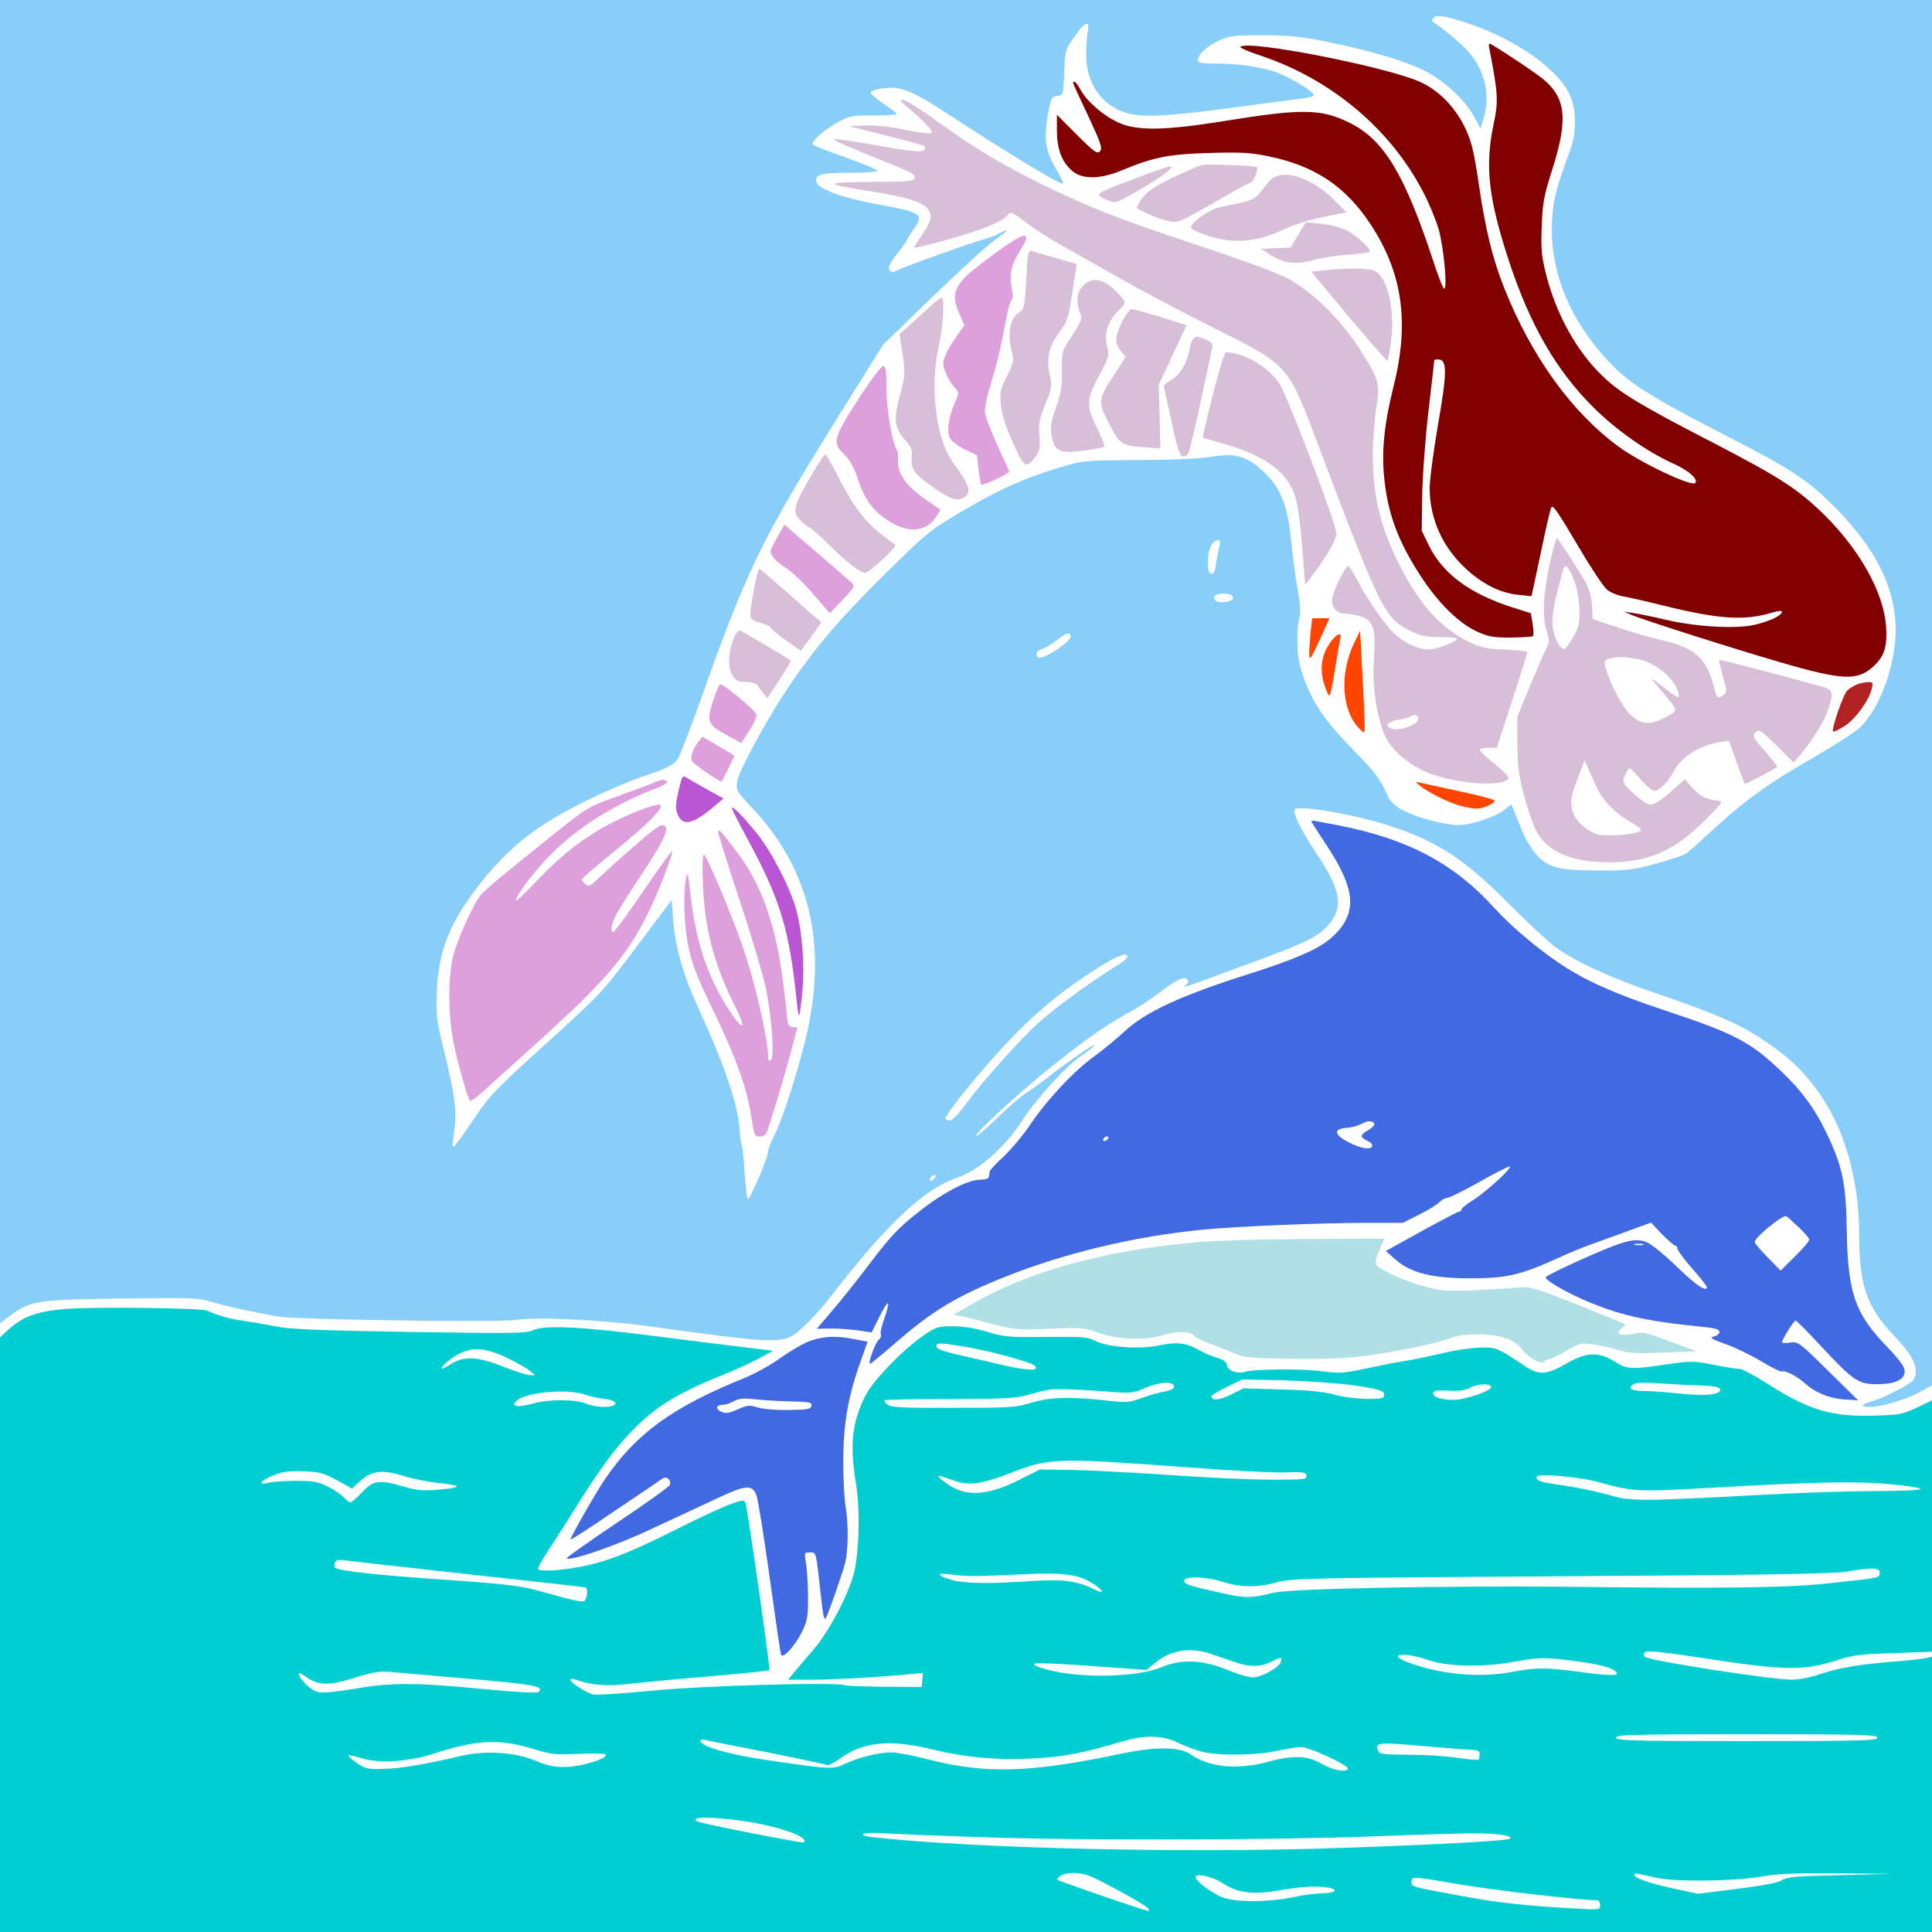 <?xml version="1.0" encoding="UTF-8" standalone="no"?>
<svg
   xmlns:dc="http://purl.org/dc/elements/1.1/"
   xmlns:cc="http://creativecommons.org/ns#"
   xmlns:rdf="http://www.w3.org/1999/02/22-rdf-syntax-ns#"
   xmlns:svg="http://www.w3.org/2000/svg"
   xmlns="http://www.w3.org/2000/svg"
   xmlns:sodipodi="http://sodipodi.sourceforge.net/DTD/sodipodi-0.dtd"
   xmlns:inkscape="http://www.inkscape.org/namespaces/inkscape"
   version="1.0"
   width="850pt"
   height="850pt"
   viewBox="0 0 850 850"
   preserveAspectRatio="xMidYMid meet"
   id="svg78"
   sodipodi:docname="40.svg"
   inkscape:version="0.92.2 5c3e80d, 2017-08-06">
  <defs
     id="defs82" />
  <sodipodi:namedview
     pagecolor="#ffffff"
     bordercolor="#666666"
     borderopacity="1"
     objecttolerance="10"
     gridtolerance="10"
     guidetolerance="10"
     inkscape:pageopacity="0"
     inkscape:pageshadow="2"
     inkscape:window-width="1920"
     inkscape:window-height="978"
     id="namedview80"
     showgrid="false"
     inkscape:zoom="0.41647059"
     inkscape:cx="1236.9989"
     inkscape:cy="705.47173"
     inkscape:window-x="0"
     inkscape:window-y="1"
     inkscape:window-maximized="1"
     inkscape:current-layer="svg78" />
  <g
     transform="translate(0,850) scale(0.1,-0.1)"
     fill="#000000"
     stroke="none"
     id="g76">
    <path
       d="M0 5589 l0 -2911 49 37 c87 63 116 67 488 72 309 4 337 3 395 -15 59 -18 162 -41 288 -64 76 -14 981 -27 1050 -15 85 14 366 1 570 -26 613 -84 606 -84 694 -5 31 27 87 89 123 137 247 318 409 471 553 519 99 34 214 136 294 262 52 81 187 230 247 270 32 22 61 45 65 52 9 15 -142 -90 -206 -142 -25 -20 -65 -50 -90 -65 -25 -15 -84 -66 -132 -113 -49 -47 -90 -83 -93 -80 -11 10 216 216 363 331 151 117 213 160 317 217 33 18 85 52 115 75 86 65 118 81 132 67 9 -9 8 -15 -8 -27 -11 -9 9 -5 51 11 39 14 149 54 245 90 232 85 284 111 330 160 73 79 62 153 -45 314 -71 106 -111 188 -98 200 18 19 267 -24 413 -72 213 -69 331 -146 524 -340 82 -82 175 -169 207 -193 92 -68 247 -138 473 -215 245 -84 344 -128 452 -201 100 -67 161 -124 224 -209 124 -167 190 -394 190 -653 0 -210 34 -308 148 -428 80 -85 104 -127 100 -172 -3 -28 -11 -36 -72 -69 -38 -21 -88 -43 -110 -50 -59 -16 -66 -28 -19 -28 52 0 164 34 225 69 l48 26 0 3048 0 3047 -4250 0 -4250 0 0 -2911z m6448 2812 c229 -75 425 -217 466 -337 22 -66 20 -153 -5 -222 -59 -161 -70 -203 -78 -277 -21 -215 49 -423 207 -611 107 -128 184 -179 562 -374 275 -141 350 -190 461 -300 191 -190 279 -364 279 -554 0 -153 -71 -346 -157 -427 -21 -20 -114 -80 -208 -134 -192 -109 -306 -192 -447 -323 -53 -50 -105 -95 -116 -101 -11 -6 -68 -24 -127 -41 -96 -26 -124 -30 -241 -30 -180 0 -228 11 -279 64 -22 23 -51 68 -64 101 -14 33 -31 75 -38 93 l-14 33 -32 -25 c-42 -32 -145 -66 -200 -66 -61 0 -189 34 -247 66 -34 19 -54 38 -65 63 -34 77 -52 100 -165 216 -122 126 -173 205 -215 335 -20 58 -23 181 -8 234 6 19 3 62 -8 125 -10 53 -22 146 -28 206 -15 163 -48 244 -130 317 -69 63 -119 75 -225 58 -49 -8 -175 -14 -321 -14 -239 -2 -240 -2 -347 -34 -150 -45 -264 -96 -428 -193 -138 -81 -150 -91 -341 -279 -204 -202 -313 -331 -430 -508 -97 -147 -210 -357 -216 -402 -5 -36 -2 -42 64 -112 245 -260 327 -571 252 -953 -31 -154 -112 -414 -159 -505 -11 -21 -20 -46 -20 -55 0 -25 -81 -215 -90 -210 -4 2 -10 55 -14 117 -4 62 -10 116 -13 121 -3 6 -7 35 -9 66 -5 103 -65 282 -178 528 -70 152 -104 271 -114 391 l-7 92 -155 -206 c-153 -204 -158 -208 -398 -426 -230 -208 -247 -226 -323 -340 -44 -66 -83 -117 -86 -115 -3 3 0 35 5 70 13 82 3 160 -44 352 -34 139 -36 157 -32 265 8 184 60 310 201 486 126 156 247 249 462 354 77 38 183 83 235 101 118 39 143 52 163 82 9 14 52 125 96 248 207 584 269 711 610 1258 l196 314 215 209 c119 114 241 227 273 249 64 45 73 58 25 33 -18 -10 -46 -21 -63 -25 -61 -16 -379 -130 -391 -140 -15 -12 -34 -4 -34 15 0 7 18 36 40 64 22 27 40 53 40 56 0 3 13 24 29 47 49 67 37 75 -169 112 -137 25 -246 64 -256 92 -14 36 13 45 142 45 68 0 124 4 124 8 0 5 -60 31 -134 57 -74 26 -141 52 -148 57 -17 11 47 68 117 105 45 24 60 26 153 25 56 0 100 3 98 7 -3 5 -30 25 -61 46 -30 21 -55 42 -55 46 0 12 48 23 95 23 53 -1 113 -29 232 -107 269 -176 511 -323 519 -314 3 2 -8 26 -24 53 -55 94 -62 141 -39 264 11 59 14 65 39 68 26 3 26 3 30 101 3 95 4 100 41 154 48 70 72 82 63 32 -4 -19 -7 -67 -7 -106 -1 -122 63 -218 170 -254 69 -23 183 -18 472 21 145 19 285 38 312 41 26 3 47 10 47 15 0 16 -123 88 -176 104 -79 23 -161 34 -251 34 -64 0 -83 3 -83 14 0 26 40 63 92 87 48 22 66 24 198 24 119 -1 169 -6 279 -29 190 -39 334 -82 418 -122 88 -42 184 -128 226 -203 l31 -56 12 40 c33 107 7 218 -70 303 -28 30 -117 105 -155 128 -1 2 0 7 4 13 10 18 48 13 143 -18z m-1083 -2305 c-4 -11 -10 -43 -14 -71 -4 -35 -11 -50 -21 -50 -24 0 -20 107 4 134 22 25 41 17 31 -13z m60 -226 c0 -18 -62 -27 -77 -12 -18 18 3 33 40 30 25 -2 37 -8 37 -18z m-715 -171 c0 -25 -129 -107 -144 -91 -13 13 -5 30 17 36 13 3 43 21 67 40 42 33 60 37 60 15z m250 -1409 c0 -6 -27 -28 -61 -48 -102 -63 -250 -171 -327 -239 -82 -73 -252 -264 -326 -365 -30 -41 -57 -68 -68 -68 -10 0 -18 5 -18 10 0 21 175 234 287 350 121 126 239 222 387 314 85 54 126 68 126 46z m-850 -975 c-7 -9 -15 -13 -17 -11 -7 7 7 26 19 26 6 0 6 -6 -2 -15z"
       id="path4"
       style="fill:#87cefa" />
    <path
       d="M6553 8284 c38 -197 40 -227 18 -332 -39 -185 -22 -327 69 -604 92 -278 205 -475 369 -639 104 -103 236 -196 358 -251 64 -29 107 -68 91 -83 -17 -17 -240 89 -337 160 -208 153 -384 398 -504 700 -50 127 -82 255 -111 456 -22 145 -31 185 -60 246 -44 92 -115 165 -199 203 -150 67 -758 186 -790 154 -3 -4 38 -22 93 -40 309 -104 569 -323 712 -600 26 -49 56 -123 68 -164 22 -80 39 -260 24 -260 -5 0 -26 53 -47 118 -127 385 -217 536 -368 611 -126 63 -210 64 -549 9 -268 -43 -390 -45 -472 -6 -66 31 -136 92 -164 143 -10 19 -22 35 -27 35 -11 0 -14 9 62 -153 54 -116 62 -139 51 -152 -12 -14 -24 -6 -102 72 l-88 88 0 -70 c0 -79 21 -135 64 -174 44 -41 123 -41 220 -1 140 58 206 72 386 77 140 4 180 2 263 -15 203 -42 338 -133 447 -299 142 -215 172 -435 100 -718 -40 -159 -52 -280 -40 -398 16 -158 61 -278 159 -429 76 -118 167 -208 246 -245 52 -24 72 -28 152 -28 51 1 95 3 98 7 3 3 2 27 -2 53 l-8 47 -85 27 c-185 60 -302 147 -363 270 l-32 66 2 150 c1 83 13 248 27 370 14 121 26 224 26 228 0 5 10 7 23 5 34 -5 33 -64 -8 -296 -19 -112 -35 -233 -35 -271 0 -131 56 -257 156 -350 74 -70 156 -111 235 -118 l57 -6 16 74 c9 41 27 128 41 193 14 66 28 122 31 125 8 8 25 -16 126 -186 49 -84 103 -164 118 -177 16 -13 48 -26 72 -30 23 -4 104 -22 179 -41 240 -59 353 -67 473 -31 25 8 46 10 46 5 0 -15 -42 -37 -104 -54 -81 -24 -262 -15 -406 18 -58 14 -123 27 -145 30 l-40 6 30 -13 c40 -19 462 -153 655 -209 274 -80 341 -83 410 -21 50 45 64 88 58 178 -10 146 -113 332 -267 486 -116 115 -195 167 -488 319 -326 168 -415 222 -491 295 -114 109 -203 268 -249 445 -21 84 -24 111 -20 216 4 107 10 135 48 255 69 217 58 310 -43 393 -35 28 -157 110 -227 152 -11 6 -13 2 -8 -21z"
       id="path6"
       style="fill:#800000" />
    <path
       d="M3979 8040 c88 -74 132 -120 118 -126 -9 -3 -63 4 -120 16 -64 13 -132 20 -174 18 l-68 -3 130 -33 c202 -51 205 -52 205 -63 0 -22 -39 -20 -210 11 -98 17 -184 30 -191 28 -7 -2 60 -33 147 -68 203 -81 215 -87 208 -105 -5 -13 -35 -15 -180 -15 -96 0 -174 -4 -174 -8 0 -5 53 -17 118 -27 191 -29 263 -50 290 -80 26 -31 23 -50 -16 -110 -48 -71 -47 -68 -21 -62 206 48 365 105 390 138 15 21 16 20 82 -29 36 -28 97 -67 134 -88 37 -21 154 -87 258 -146 105 -60 299 -163 431 -229 328 -162 331 -166 449 -479 293 -774 305 -799 421 -856 46 -22 69 -27 130 -27 41 0 74 -2 74 -6 0 -12 -67 -40 -109 -47 -46 -7 -110 18 -164 66 -40 35 -129 164 -171 248 -15 28 -30 52 -34 52 -14 0 -72 -121 -72 -151 0 -35 24 -59 58 -59 15 0 44 -5 65 -11 58 -16 71 -54 62 -184 -8 -110 3 -204 36 -311 23 -73 83 -135 175 -182 115 -58 366 -81 381 -35 2 6 -26 34 -62 63 -36 28 -65 56 -65 61 0 5 17 9 38 9 l37 0 68 208 c37 114 67 210 67 213 0 4 -44 9 -97 11 -86 3 -106 8 -164 36 -124 62 -215 164 -304 341 -82 164 -115 300 -115 478 0 65 7 158 15 206 17 105 12 126 -58 238 -91 146 -210 266 -331 334 -34 19 -198 80 -367 136 -373 124 -489 169 -694 268 -177 86 -302 159 -443 260 -142 101 -175 121 -192 121 -11 -1 -9 -6 9 -20z m2261 -2704 c0 -20 -66 -48 -103 -44 -48 5 -42 31 10 40 24 4 51 11 60 17 20 11 33 6 33 -13z"
       id="path8"
       style="fill:#d8bfd8" />
    <path
       d="M5290 7774 c-14 -3 -72 -28 -130 -55 -98 -47 -133 -75 -158 -131 -4 -8 80 -46 134 -59 39 -10 46 -8 115 29 41 22 110 61 154 87 44 26 87 48 95 50 14 2 38 60 29 70 -7 6 -211 14 -239 9z"
       id="path10"
       style="fill:#d8bfd8" />
    <path
       d="M4995 7715 c-179 -68 -178 -68 -138 -89 18 -9 40 -16 49 -16 19 0 183 96 229 134 44 37 18 31 -140 -29z"
       id="path12"
       style="fill:#d8bfd8" />
    <path
       d="M5587 7706 c-12 -14 -32 -38 -44 -54 -17 -22 -37 -33 -75 -42 -29 -6 -75 -16 -102 -22 -45 -10 -126 -66 -126 -88 0 -16 108 -53 170 -58 83 -6 159 10 241 50 35 17 111 41 168 53 l105 21 -56 56 c-100 100 -231 139 -281 84z"
       id="path14"
       style="fill:#d8bfd8" />
    <path
       d="M5712 7467 l-34 -56 -64 -3 -65 -3 42 -27 c57 -37 113 -44 184 -23 31 9 99 20 151 24 52 4 97 10 100 13 10 11 -65 79 -109 98 -26 12 -75 23 -109 26 l-63 6 -33 -55z"
       id="path16"
       style="fill:#d8bfd8" />
    <path
       d="M4458 7441 c-69 -44 -190 -136 -214 -162 -50 -56 -54 -87 -23 -160 l22 -50 -30 -42 c-41 -57 -63 -102 -63 -127 0 -25 25 -77 51 -106 19 -21 19 -22 -1 -69 -30 -69 -36 -129 -18 -157 9 -13 38 -34 66 -47 l50 -24 7 -61 c4 -33 9 -64 12 -68 4 -7 123 48 123 57 0 2 -23 54 -51 114 -27 61 -53 125 -55 143 -4 22 7 71 30 146 20 61 44 165 55 229 11 64 25 119 31 123 7 4 7 22 1 54 -11 61 -1 104 39 167 42 64 30 79 -32 40z"
       id="path18"
       style="fill:#dda0dd" />
    <path
       d="M4515 7270 c-6 -113 -10 -132 -26 -141 -44 -23 -59 -91 -38 -175 11 -42 9 -49 -21 -109 -29 -58 -32 -71 -27 -124 3 -38 20 -92 47 -154 56 -128 62 -133 107 -75 17 24 20 38 16 90 -4 54 0 74 26 140 29 71 30 80 20 126 -17 73 -5 129 41 189 36 49 40 60 58 176 l19 125 -91 27 c-50 14 -98 28 -107 31 -15 4 -18 -12 -24 -126z"
       id="path20"
       style="fill:#d8bfd8" />
    <path
       d="M5827 7311 l-58 -6 83 -100 c128 -155 250 -296 253 -293 2 2 9 41 15 87 19 141 -17 289 -76 311 -27 10 -119 11 -217 1z"
       id="path22"
       style="fill:#d8bfd8" />
    <path
       d="M4766 7244 c-29 -29 -33 -67 -15 -119 11 -29 8 -36 -34 -101 -45 -69 -46 -69 -45 -154 1 -69 -4 -100 -26 -163 -23 -66 -26 -86 -19 -125 12 -68 38 -80 144 -64 45 6 85 14 88 17 3 3 -12 39 -32 81 -49 99 -48 127 9 232 43 81 45 87 35 127 -14 56 2 110 45 153 39 39 39 40 16 67 -66 77 -121 93 -166 49z"
       id="path24"
       style="fill:#d8bfd8" />
    <path
       d="M4105 7163 c-16 -14 -56 -50 -88 -80 l-59 -53 13 -89 c12 -83 11 -95 -9 -169 -33 -121 -29 -155 26 -215 21 -22 26 -36 23 -68 -4 -53 13 -77 94 -133 75 -52 104 -62 134 -46 38 20 27 57 -41 147 -78 103 -109 332 -69 513 21 92 28 220 14 220 -5 0 -21 -12 -38 -27z"
       id="path26"
       style="fill:#d8bfd8" />
    <path
       d="M4937 7085 c-32 -67 -34 -94 -6 -129 l21 -27 -50 -77 c-69 -105 -71 -119 -33 -195 54 -110 64 -118 156 -124 l80 -6 -3 140 -4 140 37 79 c20 43 48 103 61 131 l24 52 -113 36 c-63 19 -120 35 -128 35 -8 0 -27 -25 -42 -55z"
       id="path28"
       style="fill:#d8bfd8" />
    <path
       d="M5252 7012 c-7 -5 -15 -26 -19 -48 -9 -59 -38 -109 -78 -134 -19 -12 -35 -25 -35 -28 1 -4 16 -74 34 -157 24 -112 37 -151 49 -153 8 -2 20 5 26 15 5 10 30 115 55 233 25 118 48 223 50 233 3 14 -5 22 -29 33 -40 16 -36 16 -53 6z"
       id="path30"
       style="fill:#d8bfd8" />
    <path
       d="M5336 6764 c-26 -103 -45 -188 -44 -189 2 -2 39 -13 83 -25 175 -49 273 -114 315 -212 20 -46 31 -129 46 -332 l6 -80 19 25 c66 85 119 174 119 200 0 41 -213 601 -251 661 -47 73 -154 136 -235 138 -7 0 -32 -82 -58 -186z"
       id="path32"
       style="fill:#d8bfd8" />
    <path
       d="M3792 6768 c-129 -199 -133 -213 -77 -268 25 -24 42 -56 61 -113 31 -92 72 -144 149 -188 78 -45 152 -36 192 25 l21 33 -75 52 c-80 56 -117 113 -112 169 2 15 -1 33 -5 41 -21 33 -46 182 -46 274 0 76 -3 97 -14 97 -7 0 -50 -55 -94 -122z"
       id="path34"
       style="fill:#dda0dd" />
    <path
       d="M3578 6423 c-90 -153 -95 -174 -52 -217 15 -14 30 -26 34 -26 5 0 39 -30 77 -67 89 -88 147 -133 170 -133 17 0 142 116 132 123 -127 91 -172 145 -254 305 -25 50 -50 92 -54 92 -5 0 -29 -35 -53 -77z"
       id="path36"
       style="fill:#d8bfd8" />
    <path
       d="M3421 6139 c-17 -30 -31 -58 -31 -62 0 -21 23 -47 68 -76 26 -17 81 -68 120 -115 l73 -84 56 59 c56 59 56 60 37 78 -10 9 -71 62 -134 116 -63 54 -125 107 -137 118 l-21 19 -31 -53z"
       id="path38"
       style="fill:#dda0dd" />
    <path
       d="M6821 6032 c-31 -140 -37 -243 -17 -306 14 -46 14 -51 -5 -88 -11 -21 -43 -96 -72 -166 l-52 -127 1 -120 c1 -99 6 -139 31 -231 16 -61 41 -131 55 -156 53 -89 154 -131 318 -132 171 0 286 50 420 184 78 78 83 84 60 87 -58 8 -76 17 -111 54 l-37 40 -62 -55 c-40 -36 -71 -56 -87 -56 -16 0 -43 18 -76 49 -50 47 -50 49 -38 80 8 17 17 31 21 31 4 0 26 -22 49 -50 23 -27 50 -50 60 -50 20 0 62 42 84 85 32 64 113 115 203 130 l41 6 33 -93 c18 -51 35 -95 36 -97 2 -3 130 64 143 75 2 2 -22 33 -54 69 -54 62 -57 68 -41 83 15 15 21 11 92 -58 l75 -75 30 35 c57 68 109 153 124 203 24 79 22 82 -47 101 -159 45 -432 115 -435 113 -1 -2 6 -35 17 -73 18 -64 18 -70 3 -81 -26 -20 -30 -16 -42 33 -33 129 -85 176 -233 208 -43 10 -128 34 -189 55 l-112 37 -2 55 c-2 34 -12 73 -25 100 -20 38 -111 180 -129 201 -3 4 -17 -41 -30 -100z m100 -74 c15 -35 24 -78 27 -128 3 -67 1 -81 -25 -130 -16 -30 -35 -55 -42 -55 -23 0 -51 66 -51 120 0 28 8 82 19 120 10 39 21 82 25 98 9 40 21 34 47 -25z m308 -364 c60 -18 127 -73 148 -123 8 -18 12 -36 9 -38 -3 -3 -27 11 -53 32 -77 62 -80 63 -33 7 89 -106 86 -95 31 -126 -74 -40 -115 -36 -165 17 -38 39 -106 182 -106 222 0 27 91 32 169 9z m-208 -551 c25 -58 83 -120 146 -155 29 -17 53 -34 53 -39 0 -12 -66 -24 -137 -24 -52 0 -68 4 -105 30 -30 22 -47 43 -58 73 -15 44 -10 68 41 199 l11 28 15 -35 c8 -19 24 -54 34 -77z"
       id="path40"
       style="fill:#d8bfd8" />
    <path
       d="M3317 5907 c-24 -134 -25 -132 28 -147 25 -7 45 -16 45 -20 0 -5 30 -30 66 -56 l67 -47 18 24 c10 13 31 41 46 63 l27 38 -23 19 c-13 11 -73 63 -133 117 -60 53 -113 98 -117 100 -4 1 -15 -39 -24 -91z"
       id="path42"
       style="fill:#d8bfd8" />
    <path
       d="M5766 5719 c-3 -34 -6 -76 -6 -93 1 -37 5 -31 56 80 l33 74 -38 0 -38 0 -7 -61z"
       id="path44"
       style="fill:#ff4500" />
    <path
       d="M3225 5683 c-23 -59 -23 -124 -1 -157 13 -21 25 -26 56 -26 21 0 44 -6 50 -12 5 -7 18 -24 28 -37 l18 -23 53 81 c30 45 52 83 50 85 -8 7 -210 127 -223 132 -8 3 -19 -12 -31 -43z"
       id="path46"
       style="fill:#d8bfd8" />
    <path
       d="M5957 5670 c-67 -141 -53 -307 31 -383 21 -20 21 -34 3 303 l-7 135 -27 -55z"
       id="path48"
       style="fill:#ff4500" />
    <path
       d="M5856 5678 c-40 -53 -51 -116 -32 -182 9 -31 20 -56 24 -56 5 0 16 51 25 113 10 61 20 122 23 135 9 32 -11 27 -40 -10z"
       id="path50"
       style="fill:#ff4500" />
    <path
       d="M8170 5489 c-13 -6 -33 -17 -42 -26 -18 -16 -72 -172 -63 -181 3 -3 26 8 51 24 47 30 107 112 120 167 5 24 3 27 -17 26 -13 0 -35 -5 -49 -10z"
       id="path52"
       style="fill:#b22222" />
    <path
       d="M3140 5425 c-33 -98 -28 -113 53 -157 l68 -37 35 54 c20 29 34 61 32 71 -3 17 -143 134 -160 134 -3 0 -16 -29 -28 -65z"
       id="path54"
       style="fill:#dda0dd" />
    <path
       d="M3070 5233 c-23 -30 -35 -67 -25 -82 8 -14 125 -94 130 -89 5 5 55 107 55 112 0 2 -31 22 -70 44 l-70 41 -20 -26z"
       id="path56"
       style="fill:#dda0dd" />
    <path
       d="M2985 5019 c-13 -58 -14 -78 -4 -101 23 -56 67 -46 168 40 l34 29 -69 38 c-38 21 -79 45 -91 52 -21 14 -22 12 -38 -58z"
       id="path58"
       style="fill:#ba55d3" />
    <path
       d="M2872 5055 c-18 -8 -90 -35 -160 -60 -125 -45 -130 -48 -277 -166 -209 -167 -297 -241 -318 -264 -31 -35 -105 -197 -123 -270 -24 -99 -23 -271 5 -400 19 -87 55 -215 68 -238 3 -4 26 12 52 35 26 24 119 108 207 187 337 303 426 406 524 601 42 83 114 269 107 276 -2 2 -59 -77 -126 -176 -68 -99 -127 -180 -132 -180 -16 0 -10 36 15 81 13 24 67 109 120 189 98 148 118 200 77 200 -16 0 -130 -97 -293 -248 -23 -21 -30 -23 -43 -12 -8 7 -15 16 -15 21 0 4 69 64 153 132 143 117 206 181 193 195 -10 10 -111 -26 -206 -74 -122 -61 -227 -142 -337 -258 -51 -54 -93 -94 -93 -88 0 23 84 134 157 206 119 119 283 221 461 288 29 11 50 24 47 29 -8 12 -24 11 -63 -6z"
       id="path60"
       style="fill:#dda0dd" />
    <path
       d="M6245 5045 c46 -37 144 -84 200 -95 52 -11 65 -10 99 4 23 10 36 20 30 25 -5 5 -74 23 -154 40 -80 17 -156 34 -170 37 -24 5 -25 5 -5 -11z"
       id="path62"
       style="fill:#ff4500" />
    <path
       d="M3220 4944 c0 -5 33 -70 74 -145 140 -260 180 -392 212 -712 3 -32 8 -57 10 -54 2 2 9 50 14 106 11 114 0 256 -26 356 -26 96 -108 256 -173 337 -64 79 -111 127 -111 112z"
       id="path64"
       style="fill:#ba55d3" />
    <path
       d="M3160 4839 c0 -9 42 -144 94 -300 52 -156 104 -331 116 -389 26 -128 38 -304 21 -314 -6 -4 -11 -1 -11 6 0 85 -58 337 -115 501 -53 149 -157 397 -168 397 -6 0 -8 -51 -4 -137 8 -193 49 -347 144 -537 58 -115 22 -97 -52 27 -80 133 -126 282 -147 471 -11 96 -13 106 -20 71 -13 -73 -8 -209 11 -303 16 -74 38 -132 110 -280 95 -197 143 -328 162 -440 19 -115 17 -112 44 -112 20 0 27 8 39 48 8 26 26 85 41 132 14 47 39 133 55 192 l28 107 -21 3 c-18 2 -22 11 -25 48 -1 25 -11 109 -22 188 -32 226 -95 397 -193 527 -77 102 -87 112 -87 94z"
       id="path66"
       style="fill:#dda0dd" />
    <path
       d="M5770 4886 c0 -3 28 -47 62 -98 137 -206 143 -310 23 -416 -55 -48 -161 -94 -363 -158 -294 -93 -453 -166 -546 -253 -34 -32 -95 -82 -134 -110 -89 -65 -207 -191 -278 -297 -29 -44 -82 -107 -116 -140 -35 -32 -64 -63 -64 -69 -1 -5 -2 -16 -3 -22 -1 -8 -15 -13 -37 -13 -57 0 -171 -60 -280 -148 -83 -66 -121 -107 -205 -218 -57 -76 -134 -172 -170 -213 l-65 -77 65 1 c36 0 91 -4 121 -9 l55 -8 33 67 c18 37 36 65 39 61 3 -3 -4 -33 -16 -66 -12 -33 -19 -65 -16 -71 4 -6 0 -16 -8 -22 -16 -13 -50 -107 -39 -107 4 0 54 42 112 92 165 143 267 204 478 289 262 105 574 180 874 209 140 14 521 30 721 30 l159 0 71 36 c40 20 80 44 90 55 10 10 25 19 35 19 9 0 73 32 141 70 68 39 128 69 133 68 14 -5 -106 -114 -164 -150 -26 -16 -48 -34 -48 -39 0 -5 -4 -9 -9 -9 -5 0 -80 -39 -167 -87 l-157 -87 41 -36 c68 -61 166 -85 337 -84 155 0 219 16 382 90 43 20 107 47 143 59 36 13 110 40 165 60 l99 36 48 -51 c27 -27 53 -50 58 -50 6 0 10 -6 10 -13 0 -8 29 -47 65 -88 62 -71 74 -89 58 -89 -20 1 -58 32 -135 106 -46 44 -100 88 -120 97 -53 25 -105 10 -325 -90 -68 -31 -123 -59 -123 -63 0 -12 71 -55 155 -93 161 -72 283 -100 540 -125 51 -5 70 -11 70 -22 0 -8 -11 -17 -25 -20 -20 -5 -11 -11 53 -34 43 -15 114 -50 159 -77 44 -27 84 -46 89 -43 11 7 68 -23 99 -51 44 -41 107 -67 172 -72 l63 -4 -132 130 c-128 126 -133 130 -168 124 -19 -3 -35 -2 -35 1 0 13 52 96 60 96 4 0 54 -50 111 -112 142 -152 165 -168 246 -168 80 0 123 20 123 57 0 19 -21 48 -79 109 -140 145 -171 234 -176 508 -3 211 -19 285 -89 431 -52 109 -112 190 -207 279 -130 123 -201 160 -503 260 -222 74 -344 128 -458 203 -106 71 -219 166 -295 250 -178 196 -382 303 -686 362 -119 23 -117 23 -117 17z m277 -1331 c1 -5 -11 -18 -27 -27 -37 -21 -38 -31 -4 -47 14 -6 24 -17 21 -24 -6 -18 -55 -9 -110 21 -58 31 -60 55 -3 60 21 1 50 9 65 17 28 16 52 16 58 0z m-1172 -65 c-3 -5 -11 -10 -16 -10 -6 0 -7 5 -4 10 3 6 11 10 16 10 6 0 7 -4 4 -10z m3035 -386 c28 -26 50 -52 50 -58 0 -6 -28 -40 -63 -74 l-63 -62 -57 58 c-31 32 -57 62 -57 68 0 19 115 114 138 114 2 0 25 -21 52 -46z m-682 -81 c-10 -2 -26 -2 -35 0 -10 3 -2 5 17 5 19 0 27 -2 18 -5z"
       id="path68"
       style="fill:#4169e1" />
    <path
       d="M5256 3034 c-408 -37 -740 -130 -990 -277 l-71 -41 35 -7 c19 -3 80 -19 135 -34 95 -25 108 -27 250 -21 142 6 154 5 220 -19 83 -29 202 -33 279 -10 62 19 120 19 136 1 6 -8 33 -22 58 -32 26 -9 74 -28 107 -42 57 -25 70 -27 265 -30 142 -2 240 1 320 12 137 17 332 58 385 80 48 20 165 21 231 1 37 -11 59 -25 82 -54 32 -39 87 -68 97 -50 4 5 12 9 20 9 7 0 41 16 75 36 55 34 65 36 113 30 29 -3 79 -14 112 -24 51 -16 81 -18 205 -13 l144 6 -117 43 c-108 41 -120 43 -164 33 -56 -11 -81 1 -49 25 11 7 18 16 15 18 -2 2 -96 41 -209 86 -187 74 -209 81 -255 76 -27 -3 -113 -8 -190 -12 -125 -6 -150 -4 -224 15 -82 21 -199 73 -214 95 -8 13 -6 26 17 79 l16 37 -342 -1 c-198 -1 -406 -7 -492 -15z"
       id="path70"
       style="fill:#b0e0e6" />
    <path
       d="M285 2741 c-131 -12 -185 -33 -257 -99 l-28 -26 0 -1308 0 -1308 4250 0 4250 0 0 606 0 606 -22 -6 c-13 -4 -77 -11 -143 -16 -158 -13 -243 -27 -329 -56 -38 -13 -93 -24 -122 -24 -90 0 -631 84 -648 101 -6 6 -6 13 1 20 9 9 83 1 290 -31 326 -50 410 -50 553 -5 74 24 107 28 253 32 l167 6 0 553 0 553 -67 -32 c-61 -29 -79 -32 -175 -35 -200 -7 -300 23 -488 144 -52 33 -104 61 -115 61 -11 0 -62 8 -114 18 -90 18 -100 18 -210 2 -156 -23 -172 -22 -228 13 -70 44 -124 42 -213 -10 -86 -50 -121 -52 -186 -7 -118 79 -121 80 -197 78 -39 -1 -114 -13 -166 -26 -53 -12 -123 -27 -156 -32 -33 -5 -110 -20 -171 -33 -102 -22 -119 -23 -200 -13 -87 12 -296 10 -335 -2 -34 -11 -77 4 -81 28 -2 15 -14 25 -43 33 -22 6 -60 23 -85 37 -55 30 -96 34 -175 17 -81 -17 -222 -7 -275 20 -35 18 -56 20 -217 18 -163 -2 -185 0 -258 22 -53 16 -105 25 -152 25 -67 0 -75 -3 -129 -40 -90 -61 -225 -201 -257 -266 -59 -119 -69 -215 -41 -387 19 -116 14 -306 -10 -397 -27 -99 -109 -253 -178 -334 -35 -40 -74 -86 -87 -102 l-24 -29 104 0 c97 0 314 12 437 25 l53 5 -3 -31 -3 -31 -164 1 c-90 1 -168 4 -171 6 -25 16 -635 -1 -860 -24 -124 -12 -236 -19 -250 -16 -31 8 -100 52 -100 65 0 6 11 5 28 -1 57 -22 137 -29 222 -18 47 5 205 21 353 33 147 13 270 25 272 28 4 4 -75 566 -101 716 -5 31 -8 33 -32 27 -41 -10 -151 -60 -312 -141 -178 -89 -286 -130 -397 -149 -89 -16 -165 -19 -176 -9 -3 4 16 38 42 78 26 39 79 121 116 181 105 169 173 263 250 344 104 110 207 173 410 254 50 20 118 51 153 70 l63 34 -138 17 c-76 9 -259 32 -408 51 -305 39 -464 46 -511 22 -26 -13 -90 -14 -544 -7 -405 7 -531 12 -590 25 -41 8 -104 19 -140 24 -62 9 -105 21 -160 45 -29 12 -504 17 -625 7z m3960 -166 c105 -17 292 -68 307 -83 24 -24 -27 -24 -135 1 -62 15 -154 36 -204 47 -64 15 -93 26 -93 36 0 18 13 17 125 -1z m-2010 -51 c39 -19 81 -43 95 -54 l25 -20 -23 0 c-12 0 -64 16 -115 36 -119 47 -177 50 -237 10 -54 -35 -47 -11 7 28 76 53 138 53 248 0z m3723 -119 c84 -12 126 -23 129 -32 3 -8 3 -17 -1 -20 -14 -14 -145 -8 -211 10 -50 14 -118 21 -237 24 l-167 5 -54 -27 c-50 -25 -87 -29 -87 -8 0 5 30 23 68 41 l67 33 185 -4 c102 -3 241 -13 308 -22z m-793 -5 c0 -10 -14 -17 -40 -22 -22 -3 -67 -16 -100 -28 -56 -21 -66 -22 -165 -11 -160 17 -243 14 -324 -11 -65 -20 -93 -22 -342 -22 -216 -1 -274 2 -287 13 -10 7 -17 16 -17 20 0 3 129 6 288 6 271 1 291 2 367 24 84 25 94 25 365 6 65 -5 82 -2 130 19 61 27 125 30 125 6z m2310 5 c71 -3 91 -7 93 -18 5 -23 -68 -30 -180 -18 -54 6 -122 11 -152 11 -58 0 -78 12 -49 30 12 7 49 9 108 4 50 -3 131 -8 180 -9z m-915 -8 c0 -17 -120 -57 -167 -56 -54 1 -88 13 -88 29 0 12 13 14 66 12 47 -3 75 1 95 12 35 19 94 21 94 3z m-3985 -33 c25 -8 61 -16 79 -18 70 -6 72 -36 2 -36 -24 0 -60 7 -79 15 -48 20 -169 19 -236 -1 -29 -8 -60 -13 -69 -9 -14 5 -14 7 1 22 38 38 222 55 302 27z m2654 -320 c183 -14 374 -24 424 -22 80 3 92 1 95 -14 3 -17 -9 -18 -155 -18 -87 0 -291 9 -453 21 -162 11 -356 21 -430 22 l-135 2 -95 -48 c-146 -72 -242 -74 -328 -4 -39 31 -33 31 48 2 62 -23 122 -14 250 36 167 65 198 66 779 23z m-3746 -57 l66 -36 31 29 c53 50 99 56 194 27 44 -14 116 -28 159 -32 42 -4 77 -10 77 -15 0 -4 -37 -11 -82 -14 -68 -6 -96 -3 -153 14 -108 31 -131 28 -182 -25 -23 -25 -47 -45 -51 -45 -5 0 -17 9 -28 21 -10 12 -41 33 -69 47 -43 23 -63 26 -140 27 -49 0 -105 -4 -122 -8 -53 -14 -39 9 20 32 41 17 69 20 133 18 71 -3 89 -8 147 -40z m5547 -7 c158 -43 167 -44 490 -26 478 27 651 30 798 16 73 -7 132 -16 132 -21 0 -5 -89 -9 -197 -9 -109 0 -319 -7 -468 -15 -585 -31 -609 -31 -710 -1 -50 14 -136 32 -192 40 -107 15 -123 20 -123 38 0 17 182 2 270 -22z m-4970 -406 c278 -30 510 -56 516 -58 13 -5 7 -53 -7 -61 -4 -3 -41 3 -81 14 -40 11 -107 29 -148 40 -54 14 -161 26 -385 41 -296 20 -468 39 -481 53 -4 3 -4 13 0 22 4 11 15 14 43 10 21 -3 265 -30 543 -61z m6210 6 c0 -23 2 -22 -235 -47 -177 -19 -460 -22 -1145 -14 -518 5 -1214 -8 -1285 -26 -101 -25 -126 -25 -225 -3 -150 33 -170 40 -170 55 0 22 95 19 172 -5 79 -25 155 -25 238 -1 62 17 137 19 1245 26 869 5 1200 11 1255 20 118 20 150 19 150 -5z m-3980 -14 c30 0 127 4 215 8 177 9 245 -1 311 -46 45 -31 43 -43 -3 -20 -74 37 -137 45 -277 36 -184 -13 -293 -11 -349 5 -67 19 -70 34 -5 24 29 -4 78 -8 108 -7z m1030 -340 c25 -8 71 -24 102 -35 72 -26 123 -27 173 -1 42 22 49 21 39 -4 -9 -24 -86 -66 -122 -66 -17 0 -66 14 -109 32 -111 46 -205 50 -293 13 -112 -46 -363 -50 -509 -9 -40 11 -58 20 -49 25 7 4 121 -1 253 -11 l239 -17 37 30 c66 56 150 71 239 43z m956 -27 c90 -32 239 -36 386 -10 110 19 125 20 236 7 129 -15 196 -32 213 -53 15 -17 -23 -17 -166 2 -141 19 -189 19 -294 -1 -141 -27 -315 -11 -458 43 -24 9 -43 20 -43 24 0 16 66 9 126 -12z m-4211 -85 c288 -25 330 -33 305 -58 -6 -6 -101 -1 -244 13 -297 29 -407 29 -566 1 -69 -12 -139 -19 -157 -15 -19 3 -44 20 -63 41 -38 43 -33 55 10 24 48 -34 98 -36 192 -7 102 32 121 35 178 31 25 -2 180 -16 345 -30z m6195 -259 c0 -13 -71 -15 -575 -15 -504 0 -575 2 -575 15 0 13 71 15 575 15 504 0 575 -2 575 -15z m-3080 -21 c30 -15 78 -32 105 -40 70 -19 239 -18 333 3 42 9 91 17 107 17 34 0 205 -79 205 -94 0 -20 -67 -9 -115 20 -62 36 -125 39 -235 9 -136 -37 -259 -25 -343 33 -47 33 -152 34 -297 4 -406 -86 -601 -92 -860 -26 -63 17 -135 30 -160 30 -55 0 -143 -22 -204 -51 -52 -24 -60 -24 -339 17 -165 24 -287 58 -295 83 -3 8 4 10 20 6 12 -3 137 -28 277 -55 140 -28 258 -53 262 -56 5 -2 31 12 59 32 98 70 214 82 390 40 150 -37 285 -50 445 -43 138 6 222 22 405 76 95 28 173 27 240 -5z m-2829 -30 c76 -23 95 -25 196 -20 62 3 115 1 118 -4 10 -16 -107 -53 -175 -54 -51 -1 -81 5 -135 28 -90 37 -216 45 -320 22 -168 -39 -268 -56 -342 -58 -73 -3 -83 -1 -122 25 -24 16 -40 31 -38 34 3 3 29 -3 57 -12 74 -25 209 -16 319 20 192 62 288 66 442 19z m4132 -3 c19 -1 27 -6 27 -19 0 -10 -2 -21 -5 -24 -3 -2 -44 1 -93 8 -48 8 -145 14 -215 14 -104 0 -129 3 -133 15 -16 40 -4 41 197 23 107 -9 206 -17 222 -17z m-3218 -312 c157 -22 297 -71 272 -95 -5 -5 -454 83 -470 93 -34 20 59 22 198 2z m1030 -71 c422 -16 1322 -14 1755 3 179 7 370 13 425 13 106 1 184 -10 169 -23 -10 -10 -331 -27 -739 -41 -688 -24 -1599 -3 -2057 46 -85 9 -59 25 30 19 42 -3 230 -11 417 -17z m493 -169 c35 -12 215 -109 251 -135 14 -10 20 -19 15 -21 -7 -2 -222 70 -394 133 -12 4 -12 8 4 20 23 17 81 18 124 3z m2497 -10 c85 -19 338 -16 457 4 76 13 152 17 340 15 l243 -2 -230 -6 c-193 -4 -234 -8 -255 -22 -17 -11 -82 -24 -197 -38 l-172 -22 -103 22 c-114 25 -178 47 -178 62 0 5 8 7 18 4 9 -2 44 -10 77 -17z m-1908 -23 c66 -44 134 -53 250 -33 103 18 169 21 223 11 42 -9 20 -24 -36 -24 -23 0 -79 -7 -125 -17 -124 -24 -262 -23 -319 3 -50 23 -110 70 -110 86 0 18 75 2 117 -26z m1043 -6 c142 -25 530 -70 603 -70 11 0 17 -8 17 -21 0 -22 -2 -22 -122 -15 -213 12 -333 25 -501 57 -212 39 -207 38 -207 60 0 25 2 24 210 -11z"
       id="path72"
       style="fill:#00ced1" />
    <path
       d="M3565 2601 c-27 -9 -85 -43 -128 -73 -42 -31 -114 -71 -160 -90 -318 -128 -479 -245 -617 -448 -39 -58 -150 -252 -150 -263 0 -4 88 53 195 126 107 72 202 136 210 142 18 12 40 -7 32 -28 -3 -8 -107 -83 -232 -166 -125 -84 -225 -155 -222 -157 14 -14 216 55 368 127 96 44 227 106 292 136 132 62 158 63 176 11 6 -17 32 -178 57 -357 25 -179 47 -332 50 -340 7 -22 60 35 92 99 24 48 27 67 27 150 0 52 -4 119 -8 148 -9 51 -9 52 16 52 29 0 26 9 48 -185 10 -94 14 -114 22 -104 9 11 78 210 87 249 12 58 13 169 0 245 -6 33 -10 122 -10 197 0 159 21 284 74 432 l33 93 -57 11 c-76 16 -135 14 -195 -7z m-105 -266 c106 -3 110 -3 110 -20 0 -11 -14 -16 -57 -17 -88 -4 -153 1 -188 12 -26 9 -40 7 -80 -11 -38 -17 -52 -19 -72 -10 -28 13 -22 31 10 31 12 1 33 7 47 16 19 11 40 13 90 8 36 -4 99 -8 140 -9z"
       id="path74"
       style="fill:#4169e1" />
  </g>
</svg>

